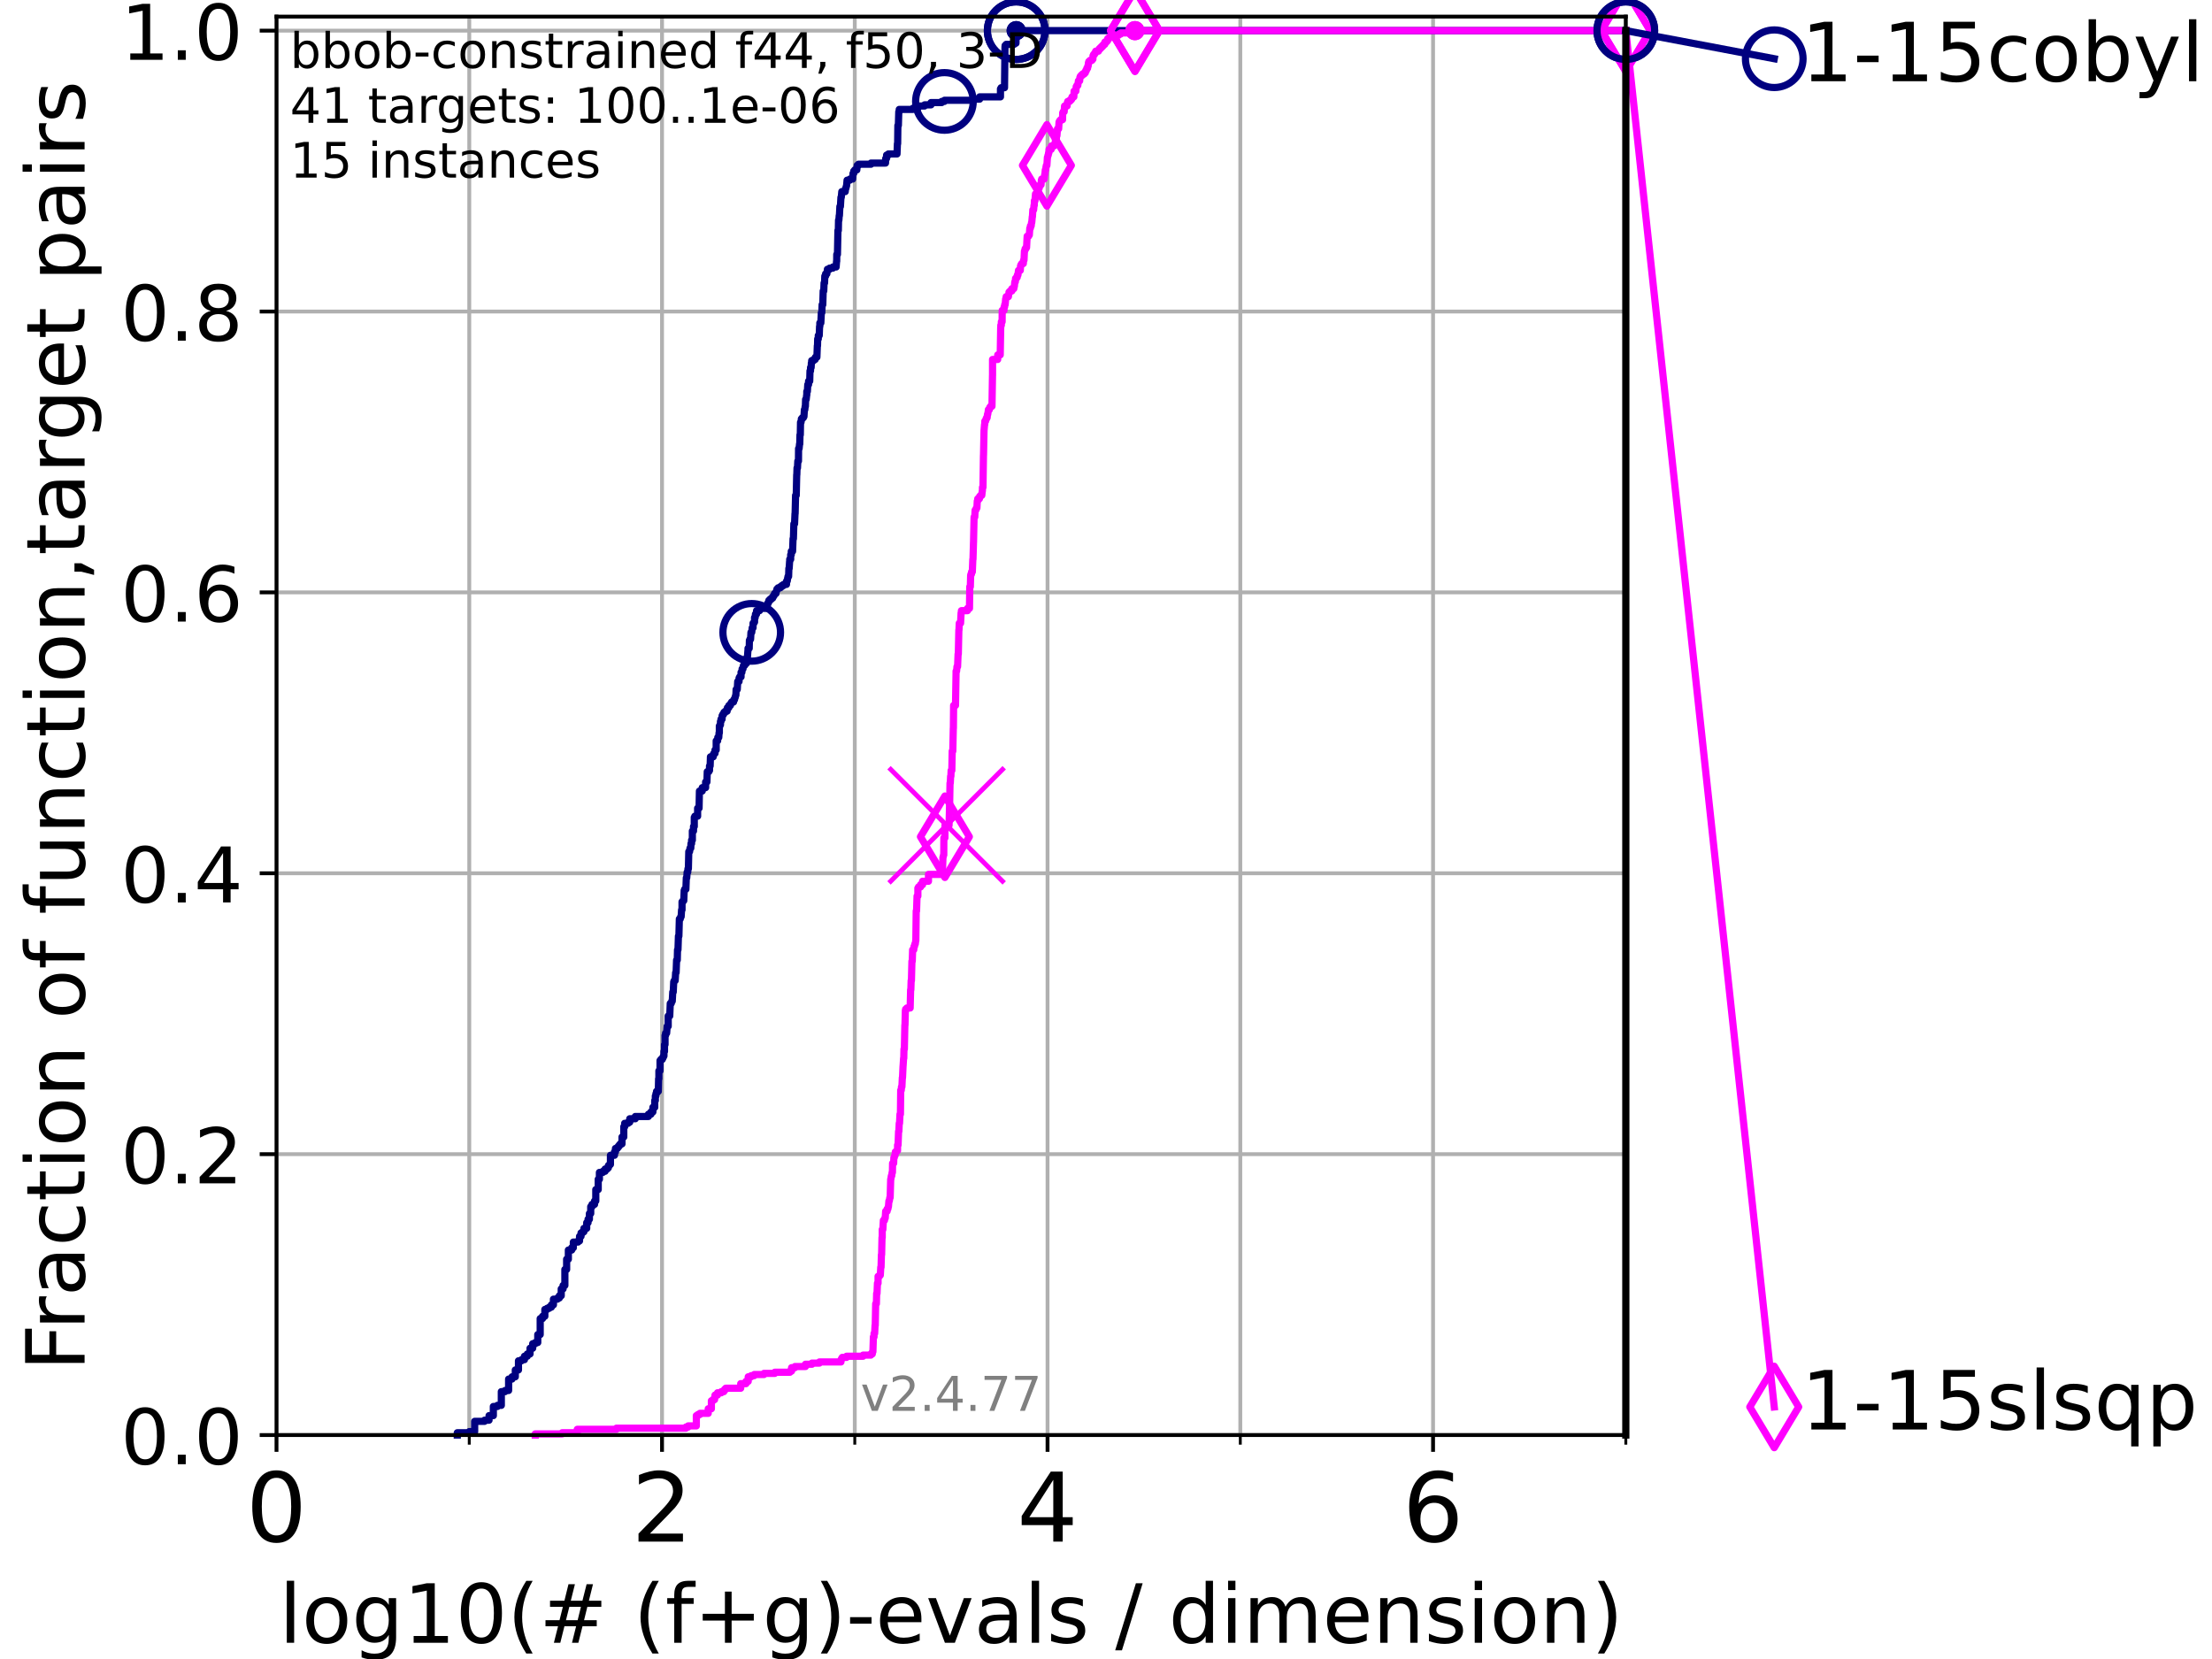 <?xml version="1.0" encoding="utf-8" standalone="no"?>
<!DOCTYPE svg PUBLIC "-//W3C//DTD SVG 1.1//EN"
  "http://www.w3.org/Graphics/SVG/1.1/DTD/svg11.dtd">
<!-- Created with matplotlib (https://matplotlib.org/) -->
<svg height="345.6pt" version="1.1" viewBox="0 0 460.8 345.6" width="460.8pt" xmlns="http://www.w3.org/2000/svg" xmlns:xlink="http://www.w3.org/1999/xlink">
 <defs>
  <style type="text/css">*{stroke-linecap:butt;stroke-linejoin:round;}</style>
 </defs>
 <g id="figure_1">
  <g id="patch_1">
   <path d="M 0 345.6 
L 460.8 345.6 
L 460.8 0 
L 0 0 
z
" style="fill:#ffffff;"/>
  </g>
  <g id="axes_1">
   <g id="patch_2">
    <path d="M 57.6 298.944 
L 338.688 298.944 
L 338.688 3.456 
L 57.6 3.456 
z
" style="fill:#ffffff;"/>
   </g>
   <g id="matplotlib.axis_1">
    <g id="xtick_1">
     <g id="line2d_1">
      <path clip-path="url(#pc5666c1b75)" d="M 57.6 298.944 
L 57.6 3.456 
" style="fill:none;stroke:#b0b0b0;stroke-linecap:square;stroke-width:0.8;"/>
     </g>
     <g id="line2d_2">
      <defs>
       <path d="M 0 0 
L 0 3.5 
" id="me31838028f" style="stroke:#000000;stroke-width:0.8;"/>
      </defs>
      <g>
       <use style="stroke:#000000;stroke-width:0.8;" x="57.6" xlink:href="#me31838028f" y="298.944"/>
      </g>
     </g>
     <g id="text_1">
      <!-- 0 -->
      <g transform="translate(51.237 321.141)scale(0.2 -0.2)">
       <defs>
        <path d="M 31.781 66.406 
Q 24.172 66.406 20.328 58.906 
Q 16.5 51.422 16.5 36.375 
Q 16.5 21.391 20.328 13.891 
Q 24.172 6.391 31.781 6.391 
Q 39.453 6.391 43.281 13.891 
Q 47.125 21.391 47.125 36.375 
Q 47.125 51.422 43.281 58.906 
Q 39.453 66.406 31.781 66.406 
z
M 31.781 74.219 
Q 44.047 74.219 50.516 64.516 
Q 56.984 54.828 56.984 36.375 
Q 56.984 17.969 50.516 8.266 
Q 44.047 -1.422 31.781 -1.422 
Q 19.531 -1.422 13.062 8.266 
Q 6.594 17.969 6.594 36.375 
Q 6.594 54.828 13.062 64.516 
Q 19.531 74.219 31.781 74.219 
z
" id="DejaVuSans-48"/>
       </defs>
       <use xlink:href="#DejaVuSans-48"/>
      </g>
     </g>
    </g>
    <g id="xtick_2">
     <g id="line2d_3">
      <path clip-path="url(#pc5666c1b75)" d="M 137.911 298.944 
L 137.911 3.456 
" style="fill:none;stroke:#b0b0b0;stroke-linecap:square;stroke-width:0.8;"/>
     </g>
     <g id="line2d_4">
      <g>
       <use style="stroke:#000000;stroke-width:0.8;" x="137.911" xlink:href="#me31838028f" y="298.944"/>
      </g>
     </g>
     <g id="text_2">
      <!-- 2 -->
      <g transform="translate(131.548 321.141)scale(0.2 -0.2)">
       <defs>
        <path d="M 19.188 8.297 
L 53.609 8.297 
L 53.609 0 
L 7.328 0 
L 7.328 8.297 
Q 12.938 14.109 22.625 23.891 
Q 32.328 33.688 34.812 36.531 
Q 39.547 41.844 41.422 45.531 
Q 43.312 49.219 43.312 52.781 
Q 43.312 58.594 39.234 62.25 
Q 35.156 65.922 28.609 65.922 
Q 23.969 65.922 18.812 64.312 
Q 13.672 62.703 7.812 59.422 
L 7.812 69.391 
Q 13.766 71.781 18.938 73 
Q 24.125 74.219 28.422 74.219 
Q 39.75 74.219 46.484 68.547 
Q 53.219 62.891 53.219 53.422 
Q 53.219 48.922 51.531 44.891 
Q 49.859 40.875 45.406 35.406 
Q 44.188 33.984 37.641 27.219 
Q 31.109 20.453 19.188 8.297 
z
" id="DejaVuSans-50"/>
       </defs>
       <use xlink:href="#DejaVuSans-50"/>
      </g>
     </g>
    </g>
    <g id="xtick_3">
     <g id="line2d_5">
      <path clip-path="url(#pc5666c1b75)" d="M 218.222 298.944 
L 218.222 3.456 
" style="fill:none;stroke:#b0b0b0;stroke-linecap:square;stroke-width:0.8;"/>
     </g>
     <g id="line2d_6">
      <g>
       <use style="stroke:#000000;stroke-width:0.8;" x="218.222" xlink:href="#me31838028f" y="298.944"/>
      </g>
     </g>
     <g id="text_3">
      <!-- 4 -->
      <g transform="translate(211.859 321.141)scale(0.2 -0.2)">
       <defs>
        <path d="M 37.797 64.312 
L 12.891 25.391 
L 37.797 25.391 
z
M 35.203 72.906 
L 47.609 72.906 
L 47.609 25.391 
L 58.016 25.391 
L 58.016 17.188 
L 47.609 17.188 
L 47.609 0 
L 37.797 0 
L 37.797 17.188 
L 4.891 17.188 
L 4.891 26.703 
z
" id="DejaVuSans-52"/>
       </defs>
       <use xlink:href="#DejaVuSans-52"/>
      </g>
     </g>
    </g>
    <g id="xtick_4">
     <g id="line2d_7">
      <path clip-path="url(#pc5666c1b75)" d="M 298.533 298.944 
L 298.533 3.456 
" style="fill:none;stroke:#b0b0b0;stroke-linecap:square;stroke-width:0.8;"/>
     </g>
     <g id="line2d_8">
      <g>
       <use style="stroke:#000000;stroke-width:0.8;" x="298.533" xlink:href="#me31838028f" y="298.944"/>
      </g>
     </g>
     <g id="text_4">
      <!-- 6 -->
      <g transform="translate(292.17 321.141)scale(0.2 -0.2)">
       <defs>
        <path d="M 33.016 40.375 
Q 26.375 40.375 22.484 35.828 
Q 18.609 31.297 18.609 23.391 
Q 18.609 15.531 22.484 10.953 
Q 26.375 6.391 33.016 6.391 
Q 39.656 6.391 43.531 10.953 
Q 47.406 15.531 47.406 23.391 
Q 47.406 31.297 43.531 35.828 
Q 39.656 40.375 33.016 40.375 
z
M 52.594 71.297 
L 52.594 62.312 
Q 48.875 64.062 45.094 64.984 
Q 41.312 65.922 37.594 65.922 
Q 27.828 65.922 22.672 59.328 
Q 17.531 52.734 16.797 39.406 
Q 19.672 43.656 24.016 45.922 
Q 28.375 48.188 33.594 48.188 
Q 44.578 48.188 50.953 41.516 
Q 57.328 34.859 57.328 23.391 
Q 57.328 12.156 50.688 5.359 
Q 44.047 -1.422 33.016 -1.422 
Q 20.359 -1.422 13.672 8.266 
Q 6.984 17.969 6.984 36.375 
Q 6.984 53.656 15.188 63.938 
Q 23.391 74.219 37.203 74.219 
Q 40.922 74.219 44.703 73.484 
Q 48.484 72.75 52.594 71.297 
z
" id="DejaVuSans-54"/>
       </defs>
       <use xlink:href="#DejaVuSans-54"/>
      </g>
     </g>
    </g>
    <g id="xtick_5">
     <g id="line2d_9">
      <path clip-path="url(#pc5666c1b75)" d="M 97.755 298.944 
L 97.755 3.456 
" style="fill:none;stroke:#b0b0b0;stroke-linecap:square;stroke-width:0.8;"/>
     </g>
     <g id="line2d_10">
      <defs>
       <path d="M 0 0 
L 0 2 
" id="m2fd85a030e" style="stroke:#000000;stroke-width:0.6;"/>
      </defs>
      <g>
       <use style="stroke:#000000;stroke-width:0.6;" x="97.755" xlink:href="#m2fd85a030e" y="298.944"/>
      </g>
     </g>
    </g>
    <g id="xtick_6">
     <g id="line2d_11">
      <path clip-path="url(#pc5666c1b75)" d="M 178.066 298.944 
L 178.066 3.456 
" style="fill:none;stroke:#b0b0b0;stroke-linecap:square;stroke-width:0.8;"/>
     </g>
     <g id="line2d_12">
      <g>
       <use style="stroke:#000000;stroke-width:0.6;" x="178.066" xlink:href="#m2fd85a030e" y="298.944"/>
      </g>
     </g>
    </g>
    <g id="xtick_7">
     <g id="line2d_13">
      <path clip-path="url(#pc5666c1b75)" d="M 258.377 298.944 
L 258.377 3.456 
" style="fill:none;stroke:#b0b0b0;stroke-linecap:square;stroke-width:0.8;"/>
     </g>
     <g id="line2d_14">
      <g>
       <use style="stroke:#000000;stroke-width:0.6;" x="258.377" xlink:href="#m2fd85a030e" y="298.944"/>
      </g>
     </g>
    </g>
    <g id="xtick_8">
     <g id="line2d_15">
      <path clip-path="url(#pc5666c1b75)" d="M 338.688 298.944 
L 338.688 3.456 
" style="fill:none;stroke:#b0b0b0;stroke-linecap:square;stroke-width:0.8;"/>
     </g>
     <g id="line2d_16">
      <g>
       <use style="stroke:#000000;stroke-width:0.6;" x="338.688" xlink:href="#m2fd85a030e" y="298.944"/>
      </g>
     </g>
    </g>
    <g id="text_5">
     <!-- log10(# (f+g)-evals / dimension) -->
     <g transform="translate(58.145 342.218)scale(0.17 -0.17)">
      <defs>
       <path d="M 9.422 75.984 
L 18.406 75.984 
L 18.406 0 
L 9.422 0 
z
" id="DejaVuSans-108"/>
       <path d="M 30.609 48.391 
Q 23.391 48.391 19.188 42.75 
Q 14.984 37.109 14.984 27.297 
Q 14.984 17.484 19.156 11.844 
Q 23.344 6.203 30.609 6.203 
Q 37.797 6.203 41.984 11.859 
Q 46.188 17.531 46.188 27.297 
Q 46.188 37.016 41.984 42.703 
Q 37.797 48.391 30.609 48.391 
z
M 30.609 56 
Q 42.328 56 49.016 48.375 
Q 55.719 40.766 55.719 27.297 
Q 55.719 13.875 49.016 6.219 
Q 42.328 -1.422 30.609 -1.422 
Q 18.844 -1.422 12.172 6.219 
Q 5.516 13.875 5.516 27.297 
Q 5.516 40.766 12.172 48.375 
Q 18.844 56 30.609 56 
z
" id="DejaVuSans-111"/>
       <path d="M 45.406 27.984 
Q 45.406 37.75 41.375 43.109 
Q 37.359 48.484 30.078 48.484 
Q 22.859 48.484 18.828 43.109 
Q 14.797 37.75 14.797 27.984 
Q 14.797 18.266 18.828 12.891 
Q 22.859 7.516 30.078 7.516 
Q 37.359 7.516 41.375 12.891 
Q 45.406 18.266 45.406 27.984 
z
M 54.391 6.781 
Q 54.391 -7.172 48.188 -13.984 
Q 42 -20.797 29.203 -20.797 
Q 24.469 -20.797 20.266 -20.094 
Q 16.062 -19.391 12.109 -17.922 
L 12.109 -9.188 
Q 16.062 -11.328 19.922 -12.344 
Q 23.781 -13.375 27.781 -13.375 
Q 36.625 -13.375 41.016 -8.766 
Q 45.406 -4.156 45.406 5.172 
L 45.406 9.625 
Q 42.625 4.781 38.281 2.391 
Q 33.938 0 27.875 0 
Q 17.828 0 11.672 7.656 
Q 5.516 15.328 5.516 27.984 
Q 5.516 40.672 11.672 48.328 
Q 17.828 56 27.875 56 
Q 33.938 56 38.281 53.609 
Q 42.625 51.219 45.406 46.391 
L 45.406 54.688 
L 54.391 54.688 
z
" id="DejaVuSans-103"/>
       <path d="M 12.406 8.297 
L 28.516 8.297 
L 28.516 63.922 
L 10.984 60.406 
L 10.984 69.391 
L 28.422 72.906 
L 38.281 72.906 
L 38.281 8.297 
L 54.391 8.297 
L 54.391 0 
L 12.406 0 
z
" id="DejaVuSans-49"/>
       <path d="M 31 75.875 
Q 24.469 64.656 21.281 53.656 
Q 18.109 42.672 18.109 31.391 
Q 18.109 20.125 21.312 9.062 
Q 24.516 -2 31 -13.188 
L 23.188 -13.188 
Q 15.875 -1.703 12.234 9.375 
Q 8.594 20.453 8.594 31.391 
Q 8.594 42.281 12.203 53.312 
Q 15.828 64.359 23.188 75.875 
z
" id="DejaVuSans-40"/>
       <path d="M 51.125 44 
L 36.922 44 
L 32.812 27.688 
L 47.125 27.688 
z
M 43.797 71.781 
L 38.719 51.516 
L 52.984 51.516 
L 58.109 71.781 
L 65.922 71.781 
L 60.891 51.516 
L 76.125 51.516 
L 76.125 44 
L 58.984 44 
L 54.984 27.688 
L 70.516 27.688 
L 70.516 20.219 
L 53.078 20.219 
L 48 0 
L 40.188 0 
L 45.219 20.219 
L 30.906 20.219 
L 25.875 0 
L 18.016 0 
L 23.094 20.219 
L 7.719 20.219 
L 7.719 27.688 
L 24.906 27.688 
L 29 44 
L 13.281 44 
L 13.281 51.516 
L 30.906 51.516 
L 35.891 71.781 
z
" id="DejaVuSans-35"/>
       <path id="DejaVuSans-32"/>
       <path d="M 37.109 75.984 
L 37.109 68.5 
L 28.516 68.5 
Q 23.688 68.5 21.797 66.547 
Q 19.922 64.594 19.922 59.516 
L 19.922 54.688 
L 34.719 54.688 
L 34.719 47.703 
L 19.922 47.703 
L 19.922 0 
L 10.891 0 
L 10.891 47.703 
L 2.297 47.703 
L 2.297 54.688 
L 10.891 54.688 
L 10.891 58.5 
Q 10.891 67.625 15.141 71.797 
Q 19.391 75.984 28.609 75.984 
z
" id="DejaVuSans-102"/>
       <path d="M 46 62.703 
L 46 35.5 
L 73.188 35.5 
L 73.188 27.203 
L 46 27.203 
L 46 0 
L 37.797 0 
L 37.797 27.203 
L 10.594 27.203 
L 10.594 35.5 
L 37.797 35.5 
L 37.797 62.703 
z
" id="DejaVuSans-43"/>
       <path d="M 8.016 75.875 
L 15.828 75.875 
Q 23.141 64.359 26.781 53.312 
Q 30.422 42.281 30.422 31.391 
Q 30.422 20.453 26.781 9.375 
Q 23.141 -1.703 15.828 -13.188 
L 8.016 -13.188 
Q 14.5 -2 17.703 9.062 
Q 20.906 20.125 20.906 31.391 
Q 20.906 42.672 17.703 53.656 
Q 14.5 64.656 8.016 75.875 
z
" id="DejaVuSans-41"/>
       <path d="M 4.891 31.391 
L 31.203 31.391 
L 31.203 23.391 
L 4.891 23.391 
z
" id="DejaVuSans-45"/>
       <path d="M 56.203 29.594 
L 56.203 25.203 
L 14.891 25.203 
Q 15.484 15.922 20.484 11.062 
Q 25.484 6.203 34.422 6.203 
Q 39.594 6.203 44.453 7.469 
Q 49.312 8.734 54.109 11.281 
L 54.109 2.781 
Q 49.266 0.734 44.188 -0.344 
Q 39.109 -1.422 33.891 -1.422 
Q 20.797 -1.422 13.156 6.188 
Q 5.516 13.812 5.516 26.812 
Q 5.516 40.234 12.766 48.109 
Q 20.016 56 32.328 56 
Q 43.359 56 49.781 48.891 
Q 56.203 41.797 56.203 29.594 
z
M 47.219 32.234 
Q 47.125 39.594 43.094 43.984 
Q 39.062 48.391 32.422 48.391 
Q 24.906 48.391 20.391 44.141 
Q 15.875 39.891 15.188 32.172 
z
" id="DejaVuSans-101"/>
       <path d="M 2.984 54.688 
L 12.5 54.688 
L 29.594 8.797 
L 46.688 54.688 
L 56.203 54.688 
L 35.688 0 
L 23.484 0 
z
" id="DejaVuSans-118"/>
       <path d="M 34.281 27.484 
Q 23.391 27.484 19.188 25 
Q 14.984 22.516 14.984 16.5 
Q 14.984 11.719 18.141 8.906 
Q 21.297 6.109 26.703 6.109 
Q 34.188 6.109 38.703 11.406 
Q 43.219 16.703 43.219 25.484 
L 43.219 27.484 
z
M 52.203 31.203 
L 52.203 0 
L 43.219 0 
L 43.219 8.297 
Q 40.141 3.328 35.547 0.953 
Q 30.953 -1.422 24.312 -1.422 
Q 15.922 -1.422 10.953 3.297 
Q 6 8.016 6 15.922 
Q 6 25.141 12.172 29.828 
Q 18.359 34.516 30.609 34.516 
L 43.219 34.516 
L 43.219 35.406 
Q 43.219 41.609 39.141 45 
Q 35.062 48.391 27.688 48.391 
Q 23 48.391 18.547 47.266 
Q 14.109 46.141 10.016 43.891 
L 10.016 52.203 
Q 14.938 54.109 19.578 55.047 
Q 24.219 56 28.609 56 
Q 40.484 56 46.344 49.844 
Q 52.203 43.703 52.203 31.203 
z
" id="DejaVuSans-97"/>
       <path d="M 44.281 53.078 
L 44.281 44.578 
Q 40.484 46.531 36.375 47.5 
Q 32.281 48.484 27.875 48.484 
Q 21.188 48.484 17.844 46.438 
Q 14.5 44.391 14.5 40.281 
Q 14.5 37.156 16.891 35.375 
Q 19.281 33.594 26.516 31.984 
L 29.594 31.297 
Q 39.156 29.25 43.188 25.516 
Q 47.219 21.781 47.219 15.094 
Q 47.219 7.469 41.188 3.016 
Q 35.156 -1.422 24.609 -1.422 
Q 20.219 -1.422 15.453 -0.562 
Q 10.688 0.297 5.422 2 
L 5.422 11.281 
Q 10.406 8.688 15.234 7.391 
Q 20.062 6.109 24.812 6.109 
Q 31.156 6.109 34.562 8.281 
Q 37.984 10.453 37.984 14.406 
Q 37.984 18.062 35.516 20.016 
Q 33.062 21.969 24.703 23.781 
L 21.578 24.516 
Q 13.234 26.266 9.516 29.906 
Q 5.812 33.547 5.812 39.891 
Q 5.812 47.609 11.281 51.797 
Q 16.75 56 26.812 56 
Q 31.781 56 36.172 55.266 
Q 40.578 54.547 44.281 53.078 
z
" id="DejaVuSans-115"/>
       <path d="M 25.391 72.906 
L 33.688 72.906 
L 8.297 -9.281 
L 0 -9.281 
z
" id="DejaVuSans-47"/>
       <path d="M 45.406 46.391 
L 45.406 75.984 
L 54.391 75.984 
L 54.391 0 
L 45.406 0 
L 45.406 8.203 
Q 42.578 3.328 38.25 0.953 
Q 33.938 -1.422 27.875 -1.422 
Q 17.969 -1.422 11.734 6.484 
Q 5.516 14.406 5.516 27.297 
Q 5.516 40.188 11.734 48.094 
Q 17.969 56 27.875 56 
Q 33.938 56 38.25 53.625 
Q 42.578 51.266 45.406 46.391 
z
M 14.797 27.297 
Q 14.797 17.391 18.875 11.75 
Q 22.953 6.109 30.078 6.109 
Q 37.203 6.109 41.297 11.75 
Q 45.406 17.391 45.406 27.297 
Q 45.406 37.203 41.297 42.844 
Q 37.203 48.484 30.078 48.484 
Q 22.953 48.484 18.875 42.844 
Q 14.797 37.203 14.797 27.297 
z
" id="DejaVuSans-100"/>
       <path d="M 9.422 54.688 
L 18.406 54.688 
L 18.406 0 
L 9.422 0 
z
M 9.422 75.984 
L 18.406 75.984 
L 18.406 64.594 
L 9.422 64.594 
z
" id="DejaVuSans-105"/>
       <path d="M 52 44.188 
Q 55.375 50.25 60.062 53.125 
Q 64.75 56 71.094 56 
Q 79.641 56 84.281 50.016 
Q 88.922 44.047 88.922 33.016 
L 88.922 0 
L 79.891 0 
L 79.891 32.719 
Q 79.891 40.578 77.094 44.375 
Q 74.312 48.188 68.609 48.188 
Q 61.625 48.188 57.562 43.547 
Q 53.516 38.922 53.516 30.906 
L 53.516 0 
L 44.484 0 
L 44.484 32.719 
Q 44.484 40.625 41.703 44.406 
Q 38.922 48.188 33.109 48.188 
Q 26.219 48.188 22.156 43.531 
Q 18.109 38.875 18.109 30.906 
L 18.109 0 
L 9.078 0 
L 9.078 54.688 
L 18.109 54.688 
L 18.109 46.188 
Q 21.188 51.219 25.484 53.609 
Q 29.781 56 35.688 56 
Q 41.656 56 45.828 52.969 
Q 50 49.953 52 44.188 
z
" id="DejaVuSans-109"/>
       <path d="M 54.891 33.016 
L 54.891 0 
L 45.906 0 
L 45.906 32.719 
Q 45.906 40.484 42.875 44.328 
Q 39.844 48.188 33.797 48.188 
Q 26.516 48.188 22.312 43.547 
Q 18.109 38.922 18.109 30.906 
L 18.109 0 
L 9.078 0 
L 9.078 54.688 
L 18.109 54.688 
L 18.109 46.188 
Q 21.344 51.125 25.703 53.562 
Q 30.078 56 35.797 56 
Q 45.219 56 50.047 50.172 
Q 54.891 44.344 54.891 33.016 
z
" id="DejaVuSans-110"/>
      </defs>
      <use xlink:href="#DejaVuSans-108"/>
      <use x="27.783" xlink:href="#DejaVuSans-111"/>
      <use x="88.965" xlink:href="#DejaVuSans-103"/>
      <use x="152.441" xlink:href="#DejaVuSans-49"/>
      <use x="216.064" xlink:href="#DejaVuSans-48"/>
      <use x="279.688" xlink:href="#DejaVuSans-40"/>
      <use x="318.701" xlink:href="#DejaVuSans-35"/>
      <use x="402.49" xlink:href="#DejaVuSans-32"/>
      <use x="434.277" xlink:href="#DejaVuSans-40"/>
      <use x="473.291" xlink:href="#DejaVuSans-102"/>
      <use x="508.496" xlink:href="#DejaVuSans-43"/>
      <use x="592.285" xlink:href="#DejaVuSans-103"/>
      <use x="655.762" xlink:href="#DejaVuSans-41"/>
      <use x="694.775" xlink:href="#DejaVuSans-45"/>
      <use x="730.859" xlink:href="#DejaVuSans-101"/>
      <use x="792.383" xlink:href="#DejaVuSans-118"/>
      <use x="851.562" xlink:href="#DejaVuSans-97"/>
      <use x="912.842" xlink:href="#DejaVuSans-108"/>
      <use x="940.625" xlink:href="#DejaVuSans-115"/>
      <use x="992.725" xlink:href="#DejaVuSans-32"/>
      <use x="1024.512" xlink:href="#DejaVuSans-47"/>
      <use x="1058.203" xlink:href="#DejaVuSans-32"/>
      <use x="1089.99" xlink:href="#DejaVuSans-100"/>
      <use x="1153.467" xlink:href="#DejaVuSans-105"/>
      <use x="1181.25" xlink:href="#DejaVuSans-109"/>
      <use x="1278.662" xlink:href="#DejaVuSans-101"/>
      <use x="1340.186" xlink:href="#DejaVuSans-110"/>
      <use x="1403.564" xlink:href="#DejaVuSans-115"/>
      <use x="1455.664" xlink:href="#DejaVuSans-105"/>
      <use x="1483.447" xlink:href="#DejaVuSans-111"/>
      <use x="1544.629" xlink:href="#DejaVuSans-110"/>
      <use x="1608.008" xlink:href="#DejaVuSans-41"/>
     </g>
    </g>
   </g>
   <g id="matplotlib.axis_2">
    <g id="ytick_1">
     <g id="line2d_17">
      <path clip-path="url(#pc5666c1b75)" d="M 57.6 298.944 
L 338.688 298.944 
" style="fill:none;stroke:#b0b0b0;stroke-linecap:square;stroke-width:0.8;"/>
     </g>
     <g id="line2d_18">
      <defs>
       <path d="M 0 0 
L -3.5 0 
" id="m9496dbbed9" style="stroke:#000000;stroke-width:0.8;"/>
      </defs>
      <g>
       <use style="stroke:#000000;stroke-width:0.8;" x="57.6" xlink:href="#m9496dbbed9" y="298.944"/>
      </g>
     </g>
     <g id="text_6">
      <!-- 0.0 -->
      <g transform="translate(25.155 305.023)scale(0.16 -0.16)">
       <defs>
        <path d="M 10.688 12.406 
L 21 12.406 
L 21 0 
L 10.688 0 
z
" id="DejaVuSans-46"/>
       </defs>
       <use xlink:href="#DejaVuSans-48"/>
       <use x="63.623" xlink:href="#DejaVuSans-46"/>
       <use x="95.41" xlink:href="#DejaVuSans-48"/>
      </g>
     </g>
    </g>
    <g id="ytick_2">
     <g id="line2d_19">
      <path clip-path="url(#pc5666c1b75)" d="M 57.6 240.432 
L 338.688 240.432 
" style="fill:none;stroke:#b0b0b0;stroke-linecap:square;stroke-width:0.8;"/>
     </g>
     <g id="line2d_20">
      <g>
       <use style="stroke:#000000;stroke-width:0.8;" x="57.6" xlink:href="#m9496dbbed9" y="240.432"/>
      </g>
     </g>
     <g id="text_7">
      <!-- 0.2 -->
      <g transform="translate(25.155 246.51)scale(0.16 -0.16)">
       <use xlink:href="#DejaVuSans-48"/>
       <use x="63.623" xlink:href="#DejaVuSans-46"/>
       <use x="95.41" xlink:href="#DejaVuSans-50"/>
      </g>
     </g>
    </g>
    <g id="ytick_3">
     <g id="line2d_21">
      <path clip-path="url(#pc5666c1b75)" d="M 57.6 181.919 
L 338.688 181.919 
" style="fill:none;stroke:#b0b0b0;stroke-linecap:square;stroke-width:0.8;"/>
     </g>
     <g id="line2d_22">
      <g>
       <use style="stroke:#000000;stroke-width:0.8;" x="57.6" xlink:href="#m9496dbbed9" y="181.919"/>
      </g>
     </g>
     <g id="text_8">
      <!-- 0.4 -->
      <g transform="translate(25.155 187.998)scale(0.16 -0.16)">
       <use xlink:href="#DejaVuSans-48"/>
       <use x="63.623" xlink:href="#DejaVuSans-46"/>
       <use x="95.41" xlink:href="#DejaVuSans-52"/>
      </g>
     </g>
    </g>
    <g id="ytick_4">
     <g id="line2d_23">
      <path clip-path="url(#pc5666c1b75)" d="M 57.6 123.407 
L 338.688 123.407 
" style="fill:none;stroke:#b0b0b0;stroke-linecap:square;stroke-width:0.8;"/>
     </g>
     <g id="line2d_24">
      <g>
       <use style="stroke:#000000;stroke-width:0.8;" x="57.6" xlink:href="#m9496dbbed9" y="123.407"/>
      </g>
     </g>
     <g id="text_9">
      <!-- 0.6 -->
      <g transform="translate(25.155 129.485)scale(0.16 -0.16)">
       <use xlink:href="#DejaVuSans-48"/>
       <use x="63.623" xlink:href="#DejaVuSans-46"/>
       <use x="95.41" xlink:href="#DejaVuSans-54"/>
      </g>
     </g>
    </g>
    <g id="ytick_5">
     <g id="line2d_25">
      <path clip-path="url(#pc5666c1b75)" d="M 57.6 64.894 
L 338.688 64.894 
" style="fill:none;stroke:#b0b0b0;stroke-linecap:square;stroke-width:0.8;"/>
     </g>
     <g id="line2d_26">
      <g>
       <use style="stroke:#000000;stroke-width:0.8;" x="57.6" xlink:href="#m9496dbbed9" y="64.894"/>
      </g>
     </g>
     <g id="text_10">
      <!-- 0.8 -->
      <g transform="translate(25.155 70.973)scale(0.16 -0.16)">
       <defs>
        <path d="M 31.781 34.625 
Q 24.75 34.625 20.719 30.859 
Q 16.703 27.094 16.703 20.516 
Q 16.703 13.922 20.719 10.156 
Q 24.75 6.391 31.781 6.391 
Q 38.812 6.391 42.859 10.172 
Q 46.922 13.969 46.922 20.516 
Q 46.922 27.094 42.891 30.859 
Q 38.875 34.625 31.781 34.625 
z
M 21.922 38.812 
Q 15.578 40.375 12.031 44.719 
Q 8.5 49.078 8.5 55.328 
Q 8.5 64.062 14.719 69.141 
Q 20.953 74.219 31.781 74.219 
Q 42.672 74.219 48.875 69.141 
Q 55.078 64.062 55.078 55.328 
Q 55.078 49.078 51.531 44.719 
Q 48 40.375 41.703 38.812 
Q 48.828 37.156 52.797 32.312 
Q 56.781 27.484 56.781 20.516 
Q 56.781 9.906 50.312 4.234 
Q 43.844 -1.422 31.781 -1.422 
Q 19.734 -1.422 13.25 4.234 
Q 6.781 9.906 6.781 20.516 
Q 6.781 27.484 10.781 32.312 
Q 14.797 37.156 21.922 38.812 
z
M 18.312 54.391 
Q 18.312 48.734 21.844 45.562 
Q 25.391 42.391 31.781 42.391 
Q 38.141 42.391 41.719 45.562 
Q 45.312 48.734 45.312 54.391 
Q 45.312 60.062 41.719 63.234 
Q 38.141 66.406 31.781 66.406 
Q 25.391 66.406 21.844 63.234 
Q 18.312 60.062 18.312 54.391 
z
" id="DejaVuSans-56"/>
       </defs>
       <use xlink:href="#DejaVuSans-48"/>
       <use x="63.623" xlink:href="#DejaVuSans-46"/>
       <use x="95.41" xlink:href="#DejaVuSans-56"/>
      </g>
     </g>
    </g>
    <g id="ytick_6">
     <g id="line2d_27">
      <path clip-path="url(#pc5666c1b75)" d="M 57.6 6.382 
L 338.688 6.382 
" style="fill:none;stroke:#b0b0b0;stroke-linecap:square;stroke-width:0.8;"/>
     </g>
     <g id="line2d_28">
      <g>
       <use style="stroke:#000000;stroke-width:0.8;" x="57.6" xlink:href="#m9496dbbed9" y="6.382"/>
      </g>
     </g>
     <g id="text_11">
      <!-- 1.0 -->
      <g transform="translate(25.155 12.46)scale(0.16 -0.16)">
       <use xlink:href="#DejaVuSans-49"/>
       <use x="63.623" xlink:href="#DejaVuSans-46"/>
       <use x="95.41" xlink:href="#DejaVuSans-48"/>
      </g>
     </g>
    </g>
    <g id="text_12">
     <!-- Fraction of function,target pairs -->
     <g transform="translate(17.62 285.585)rotate(-90)scale(0.17 -0.17)">
      <defs>
       <path d="M 9.812 72.906 
L 51.703 72.906 
L 51.703 64.594 
L 19.672 64.594 
L 19.672 43.109 
L 48.578 43.109 
L 48.578 34.812 
L 19.672 34.812 
L 19.672 0 
L 9.812 0 
z
" id="DejaVuSans-70"/>
       <path d="M 41.109 46.297 
Q 39.594 47.172 37.812 47.578 
Q 36.031 48 33.891 48 
Q 26.266 48 22.188 43.047 
Q 18.109 38.094 18.109 28.812 
L 18.109 0 
L 9.078 0 
L 9.078 54.688 
L 18.109 54.688 
L 18.109 46.188 
Q 20.953 51.172 25.484 53.578 
Q 30.031 56 36.531 56 
Q 37.453 56 38.578 55.875 
Q 39.703 55.766 41.062 55.516 
z
" id="DejaVuSans-114"/>
       <path d="M 48.781 52.594 
L 48.781 44.188 
Q 44.969 46.297 41.141 47.344 
Q 37.312 48.391 33.406 48.391 
Q 24.656 48.391 19.812 42.844 
Q 14.984 37.312 14.984 27.297 
Q 14.984 17.281 19.812 11.734 
Q 24.656 6.203 33.406 6.203 
Q 37.312 6.203 41.141 7.25 
Q 44.969 8.297 48.781 10.406 
L 48.781 2.094 
Q 45.016 0.344 40.984 -0.531 
Q 36.969 -1.422 32.422 -1.422 
Q 20.062 -1.422 12.781 6.344 
Q 5.516 14.109 5.516 27.297 
Q 5.516 40.672 12.859 48.328 
Q 20.219 56 33.016 56 
Q 37.156 56 41.109 55.141 
Q 45.062 54.297 48.781 52.594 
z
" id="DejaVuSans-99"/>
       <path d="M 18.312 70.219 
L 18.312 54.688 
L 36.812 54.688 
L 36.812 47.703 
L 18.312 47.703 
L 18.312 18.016 
Q 18.312 11.328 20.141 9.422 
Q 21.969 7.516 27.594 7.516 
L 36.812 7.516 
L 36.812 0 
L 27.594 0 
Q 17.188 0 13.234 3.875 
Q 9.281 7.766 9.281 18.016 
L 9.281 47.703 
L 2.688 47.703 
L 2.688 54.688 
L 9.281 54.688 
L 9.281 70.219 
z
" id="DejaVuSans-116"/>
       <path d="M 8.5 21.578 
L 8.5 54.688 
L 17.484 54.688 
L 17.484 21.922 
Q 17.484 14.156 20.5 10.266 
Q 23.531 6.391 29.594 6.391 
Q 36.859 6.391 41.078 11.031 
Q 45.312 15.672 45.312 23.688 
L 45.312 54.688 
L 54.297 54.688 
L 54.297 0 
L 45.312 0 
L 45.312 8.406 
Q 42.047 3.422 37.719 1 
Q 33.406 -1.422 27.688 -1.422 
Q 18.266 -1.422 13.375 4.438 
Q 8.5 10.297 8.5 21.578 
z
M 31.109 56 
z
" id="DejaVuSans-117"/>
       <path d="M 11.719 12.406 
L 22.016 12.406 
L 22.016 4 
L 14.016 -11.625 
L 7.719 -11.625 
L 11.719 4 
z
" id="DejaVuSans-44"/>
       <path d="M 18.109 8.203 
L 18.109 -20.797 
L 9.078 -20.797 
L 9.078 54.688 
L 18.109 54.688 
L 18.109 46.391 
Q 20.953 51.266 25.266 53.625 
Q 29.594 56 35.594 56 
Q 45.562 56 51.781 48.094 
Q 58.016 40.188 58.016 27.297 
Q 58.016 14.406 51.781 6.484 
Q 45.562 -1.422 35.594 -1.422 
Q 29.594 -1.422 25.266 0.953 
Q 20.953 3.328 18.109 8.203 
z
M 48.688 27.297 
Q 48.688 37.203 44.609 42.844 
Q 40.531 48.484 33.406 48.484 
Q 26.266 48.484 22.188 42.844 
Q 18.109 37.203 18.109 27.297 
Q 18.109 17.391 22.188 11.75 
Q 26.266 6.109 33.406 6.109 
Q 40.531 6.109 44.609 11.75 
Q 48.688 17.391 48.688 27.297 
z
" id="DejaVuSans-112"/>
      </defs>
      <use xlink:href="#DejaVuSans-70"/>
      <use x="50.27" xlink:href="#DejaVuSans-114"/>
      <use x="91.383" xlink:href="#DejaVuSans-97"/>
      <use x="152.662" xlink:href="#DejaVuSans-99"/>
      <use x="207.643" xlink:href="#DejaVuSans-116"/>
      <use x="246.852" xlink:href="#DejaVuSans-105"/>
      <use x="274.635" xlink:href="#DejaVuSans-111"/>
      <use x="335.816" xlink:href="#DejaVuSans-110"/>
      <use x="399.195" xlink:href="#DejaVuSans-32"/>
      <use x="430.982" xlink:href="#DejaVuSans-111"/>
      <use x="492.164" xlink:href="#DejaVuSans-102"/>
      <use x="527.369" xlink:href="#DejaVuSans-32"/>
      <use x="559.156" xlink:href="#DejaVuSans-102"/>
      <use x="594.361" xlink:href="#DejaVuSans-117"/>
      <use x="657.74" xlink:href="#DejaVuSans-110"/>
      <use x="721.119" xlink:href="#DejaVuSans-99"/>
      <use x="776.1" xlink:href="#DejaVuSans-116"/>
      <use x="815.309" xlink:href="#DejaVuSans-105"/>
      <use x="843.092" xlink:href="#DejaVuSans-111"/>
      <use x="904.273" xlink:href="#DejaVuSans-110"/>
      <use x="967.652" xlink:href="#DejaVuSans-44"/>
      <use x="999.439" xlink:href="#DejaVuSans-116"/>
      <use x="1038.648" xlink:href="#DejaVuSans-97"/>
      <use x="1099.928" xlink:href="#DejaVuSans-114"/>
      <use x="1139.291" xlink:href="#DejaVuSans-103"/>
      <use x="1202.768" xlink:href="#DejaVuSans-101"/>
      <use x="1264.291" xlink:href="#DejaVuSans-116"/>
      <use x="1303.5" xlink:href="#DejaVuSans-32"/>
      <use x="1335.287" xlink:href="#DejaVuSans-112"/>
      <use x="1398.764" xlink:href="#DejaVuSans-97"/>
      <use x="1460.043" xlink:href="#DejaVuSans-105"/>
      <use x="1487.826" xlink:href="#DejaVuSans-114"/>
      <use x="1528.939" xlink:href="#DejaVuSans-115"/>
     </g>
    </g>
   </g>
   <g id="line2d_29">
    <defs>
     <path d="M 0 1.5 
C 0.398 1.5 0.779 1.342 1.061 1.061 
C 1.342 0.779 1.5 0.398 1.5 0 
C 1.5 -0.398 1.342 -0.779 1.061 -1.061 
C 0.779 -1.342 0.398 -1.5 0 -1.5 
C -0.398 -1.5 -0.779 -1.342 -1.061 -1.061 
C -1.342 -0.779 -1.5 -0.398 -1.5 0 
C -1.5 0.398 -1.342 0.779 -1.061 1.061 
C -0.779 1.342 -0.398 1.5 0 1.5 
z
" id="m223b040a87" style="stroke:#000080;"/>
    </defs>
    <g>
     <use style="fill:#000080;stroke:#000080;" x="211.692" xlink:href="#m223b040a87" y="6.382"/>
     <use style="fill:#000080;stroke:#000080;" x="211.692" xlink:href="#m223b040a87" y="6.382"/>
    </g>
   </g>
   <g id="line2d_30">
    <path d="M 95.26 298.944 
L 95.26 298.468 
L 97.755 298.468 
L 97.755 298.23 
L 98.881 298.23 
L 98.881 296.09 
L 100.935 296.09 
L 100.935 295.852 
L 101.878 295.852 
L 101.878 294.9 
L 102.772 294.9 
L 102.772 292.998 
L 103.623 292.998 
L 103.623 292.76 
L 104.435 292.76 
L 104.435 289.905 
L 105.21 289.905 
L 105.21 289.668 
L 105.952 289.668 
L 105.952 287.289 
L 106.664 287.289 
L 106.664 286.813 
L 107.348 286.813 
L 107.348 285.386 
L 108.006 285.386 
L 108.006 283.483 
L 108.64 283.483 
L 108.64 283.246 
L 109.252 283.246 
L 109.252 282.532 
L 109.843 282.532 
L 109.843 282.056 
L 110.415 282.056 
L 110.415 280.867 
L 110.969 280.867 
L 110.969 279.916 
L 111.506 279.916 
L 111.506 279.678 
L 112.026 279.678 
L 112.026 278.013 
L 112.532 278.013 
L 112.532 274.683 
L 113.023 274.683 
L 113.023 274.207 
L 113.501 274.207 
L 113.501 272.78 
L 113.966 272.78 
L 113.966 272.542 
L 114.419 272.542 
L 114.419 272.304 
L 114.86 272.304 
L 114.86 271.828 
L 115.291 271.828 
L 115.291 270.639 
L 116.122 270.639 
L 116.122 270.401 
L 116.523 270.401 
L 116.523 269.926 
L 116.914 269.926 
L 116.914 268.498 
L 117.298 268.498 
L 117.298 267.785 
L 117.673 267.785 
L 117.673 264.455 
L 118.04 264.455 
L 118.04 262.314 
L 118.4 262.314 
L 118.4 260.411 
L 119.097 260.411 
L 119.097 259.936 
L 119.436 259.936 
L 119.436 258.746 
L 120.414 258.746 
L 120.414 258.509 
L 120.728 258.509 
L 120.728 257.557 
L 121.037 257.557 
L 121.037 256.844 
L 121.34 256.844 
L 121.34 256.606 
L 121.638 256.606 
L 121.638 255.892 
L 122.22 255.892 
L 122.22 254.703 
L 122.503 254.703 
L 122.503 253.989 
L 122.782 253.989 
L 122.782 252.8 
L 123.057 252.8 
L 123.057 251.373 
L 123.327 251.373 
L 123.327 250.897 
L 123.856 250.897 
L 123.856 250.184 
L 124.114 250.184 
L 124.114 247.805 
L 124.62 247.805 
L 124.62 245.664 
L 124.867 245.664 
L 124.867 244.237 
L 125.589 244.237 
L 125.589 243.999 
L 126.054 243.999 
L 126.054 243.524 
L 126.507 243.524 
L 126.507 243.286 
L 126.729 243.286 
L 126.729 242.81 
L 126.948 242.81 
L 126.948 242.572 
L 127.165 242.572 
L 127.165 240.669 
L 128.006 240.669 
L 128.006 239.956 
L 128.21 239.956 
L 128.21 239.242 
L 128.611 239.242 
L 128.611 239.004 
L 128.808 239.004 
L 128.808 238.767 
L 129.002 238.767 
L 129.002 238.529 
L 129.195 238.529 
L 129.195 238.291 
L 129.574 238.291 
L 129.574 236.864 
L 129.945 236.864 
L 129.945 234.723 
L 130.128 234.723 
L 130.128 234.009 
L 130.84 234.009 
L 130.84 233.772 
L 131.185 233.772 
L 131.185 233.058 
L 132.343 233.058 
L 132.343 232.582 
L 135.077 232.582 
L 135.077 232.107 
L 135.615 232.107 
L 135.615 231.631 
L 136.009 231.631 
L 136.009 230.679 
L 136.393 230.679 
L 136.393 229.252 
L 136.52 229.252 
L 136.52 228.301 
L 136.645 228.301 
L 136.645 227.825 
L 136.77 227.825 
L 136.77 227.349 
L 137.138 227.349 
L 137.199 224.733 
L 137.259 224.733 
L 137.259 223.068 
L 137.499 223.068 
L 137.499 220.927 
L 137.677 220.927 
L 137.677 220.69 
L 137.969 220.69 
L 137.969 220.452 
L 138.084 220.452 
L 138.084 220.214 
L 138.199 220.214 
L 138.199 219.976 
L 138.313 219.976 
L 138.313 219.025 
L 138.426 219.025 
L 138.426 217.597 
L 138.539 217.597 
L 138.539 215.695 
L 138.651 215.695 
L 138.651 215.219 
L 138.872 215.219 
L 138.982 213.792 
L 139.199 213.792 
L 139.199 211.651 
L 139.52 211.651 
L 139.626 209.035 
L 139.835 209.035 
L 139.939 208.559 
L 140.042 208.559 
L 140.145 206.656 
L 140.247 206.656 
L 140.348 204.515 
L 140.449 204.515 
L 140.449 204.277 
L 140.649 204.277 
L 140.748 202.612 
L 140.847 202.612 
L 140.944 199.996 
L 141.09 199.996 
L 141.139 197.855 
L 141.235 197.855 
L 141.331 195.001 
L 141.426 195.001 
L 141.521 191.433 
L 141.709 191.433 
L 141.802 190.958 
L 141.895 190.958 
L 141.987 189.53 
L 142.079 189.53 
L 142.079 187.865 
L 142.261 187.865 
L 142.261 187.628 
L 142.442 187.628 
L 142.531 185.487 
L 142.62 185.487 
L 142.62 185.249 
L 142.884 185.249 
L 142.971 182.87 
L 143.058 182.87 
L 143.144 181.681 
L 143.273 181.681 
L 143.316 180.968 
L 143.401 180.968 
L 143.486 177.4 
L 143.654 177.4 
L 143.737 176.686 
L 143.903 176.686 
L 143.944 175.735 
L 144.067 175.735 
L 144.067 175.021 
L 144.23 175.021 
L 144.23 173.118 
L 144.471 173.118 
L 144.471 172.167 
L 144.63 172.167 
L 144.63 170.264 
L 144.748 170.264 
L 144.748 170.026 
L 145.327 170.026 
L 145.327 168.361 
L 145.629 168.361 
L 145.703 164.793 
L 146.288 164.793 
L 146.288 164.08 
L 146.993 164.08 
L 146.993 162.891 
L 147.267 162.891 
L 147.335 160.75 
L 147.67 160.75 
L 147.67 160.512 
L 147.803 160.512 
L 147.803 159.561 
L 147.934 159.561 
L 147.999 157.658 
L 148.576 157.658 
L 148.576 157.182 
L 148.702 157.182 
L 148.702 156.944 
L 148.951 156.944 
L 148.951 156.231 
L 149.196 156.231 
L 149.196 154.328 
L 149.498 154.328 
L 149.527 153.614 
L 149.735 153.614 
L 149.794 152.663 
L 149.853 152.663 
L 149.853 151.236 
L 149.97 151.236 
L 149.97 150.998 
L 150.086 150.998 
L 150.086 150.284 
L 150.201 150.284 
L 150.201 149.809 
L 150.429 149.809 
L 150.429 149.095 
L 150.543 149.095 
L 150.543 148.857 
L 150.711 148.857 
L 150.711 148.619 
L 150.822 148.619 
L 150.822 148.381 
L 151.097 148.381 
L 151.097 148.144 
L 151.475 148.144 
L 151.528 147.43 
L 151.819 147.43 
L 151.845 146.954 
L 152.156 146.954 
L 152.258 146.479 
L 152.411 146.479 
L 152.411 146.241 
L 152.811 146.241 
L 152.861 145.765 
L 153.008 145.765 
L 153.106 145.289 
L 153.154 145.289 
L 153.251 144.814 
L 153.299 144.814 
L 153.347 143.624 
L 153.585 143.624 
L 153.68 141.959 
L 153.96 141.959 
L 153.96 141.246 
L 154.075 141.246 
L 154.075 141.008 
L 154.372 141.008 
L 154.372 140.056 
L 154.552 140.056 
L 154.597 139.343 
L 154.774 139.343 
L 154.863 138.629 
L 155.124 138.629 
L 155.124 138.391 
L 155.297 138.391 
L 155.297 138.154 
L 155.531 138.154 
L 155.574 136.964 
L 155.7 136.964 
L 155.804 135.537 
L 155.825 135.537 
L 155.825 135.061 
L 156.073 135.061 
L 156.114 133.397 
L 156.216 133.397 
L 156.216 133.159 
L 156.358 133.159 
L 156.439 131.732 
L 156.599 131.732 
L 156.698 130.78 
L 156.875 130.78 
L 156.875 129.829 
L 157.05 129.829 
L 157.05 129.591 
L 157.186 129.591 
L 157.186 128.639 
L 157.32 128.639 
L 157.377 127.926 
L 157.604 127.926 
L 157.604 127.212 
L 158.232 127.212 
L 158.322 126.737 
L 159.574 126.737 
L 159.574 126.261 
L 159.824 126.261 
L 159.858 125.785 
L 159.989 125.785 
L 159.989 125.547 
L 160.103 125.547 
L 160.168 125.072 
L 160.41 125.072 
L 160.41 124.834 
L 160.68 124.834 
L 160.68 124.596 
L 160.961 124.596 
L 160.961 124.358 
L 161.085 124.358 
L 161.085 124.12 
L 161.238 124.12 
L 161.345 123.644 
L 161.645 123.644 
L 161.705 123.169 
L 161.764 123.169 
L 161.853 122.693 
L 162.087 122.693 
L 162.087 122.455 
L 162.56 122.455 
L 162.56 122.217 
L 162.868 122.217 
L 162.868 121.979 
L 163.226 121.979 
L 163.226 121.742 
L 163.841 121.742 
L 163.867 121.028 
L 163.998 121.028 
L 164.102 120.314 
L 164.154 120.314 
L 164.154 120.077 
L 164.282 120.077 
L 164.334 118.412 
L 164.397 118.412 
L 164.486 116.984 
L 164.512 116.984 
L 164.512 116.509 
L 164.713 116.509 
L 164.713 115.557 
L 164.837 115.557 
L 164.837 114.844 
L 165.108 114.844 
L 165.206 112.227 
L 165.278 112.227 
L 165.375 109.135 
L 165.519 109.135 
L 165.614 106.995 
L 165.638 106.995 
L 165.732 103.189 
L 165.873 103.189 
L 165.967 98.907 
L 165.99 98.907 
L 166.036 97.48 
L 166.129 97.48 
L 166.198 96.053 
L 166.335 96.053 
L 166.358 93.437 
L 166.471 93.437 
L 166.561 92.485 
L 166.606 92.485 
L 166.651 90.583 
L 166.718 90.583 
L 166.763 87.966 
L 166.873 87.966 
L 166.94 87.253 
L 167.136 87.253 
L 167.136 87.015 
L 167.363 87.015 
L 167.363 86.777 
L 167.481 86.777 
L 167.566 85.35 
L 167.651 85.35 
L 167.735 84.636 
L 167.777 84.636 
L 167.819 83.209 
L 167.944 83.209 
L 168.048 82.258 
L 168.068 82.258 
L 168.068 81.544 
L 168.192 81.544 
L 168.274 80.117 
L 168.436 80.117 
L 168.436 79.403 
L 168.677 79.403 
L 168.736 77.263 
L 168.845 77.263 
L 168.855 76.549 
L 168.973 76.549 
L 169.022 75.598 
L 169.09 75.598 
L 169.09 75.122 
L 169.494 75.122 
L 169.494 74.884 
L 169.814 74.884 
L 169.87 74.408 
L 170.174 74.408 
L 170.265 72.03 
L 170.302 72.03 
L 170.338 70.603 
L 170.464 70.603 
L 170.464 69.889 
L 170.661 69.889 
L 170.732 67.986 
L 170.785 67.986 
L 170.785 67.273 
L 170.995 67.273 
L 171.1 65.132 
L 171.195 65.132 
L 171.264 63.467 
L 171.4 63.467 
L 171.485 60.613 
L 171.604 60.613 
L 171.671 58.948 
L 171.771 58.948 
L 171.821 57.521 
L 171.987 57.521 
L 171.987 57.045 
L 172.248 57.045 
L 172.345 56.331 
L 172.362 56.331 
L 172.362 56.093 
L 172.823 56.093 
L 172.823 55.856 
L 173.501 55.856 
L 173.501 55.618 
L 174.182 55.618 
L 174.269 54.428 
L 174.298 54.428 
L 174.312 53.001 
L 174.456 53.001 
L 174.556 48.006 
L 174.641 48.006 
L 174.683 45.866 
L 174.754 45.866 
L 174.824 44.914 
L 174.866 44.914 
L 174.963 43.011 
L 175.074 43.011 
L 175.184 41.109 
L 175.253 41.109 
L 175.362 39.919 
L 176.073 39.919 
L 176.158 39.206 
L 176.229 39.206 
L 176.319 38.73 
L 176.358 38.73 
L 176.46 37.541 
L 177.03 37.541 
L 177.03 37.303 
L 177.625 37.303 
L 177.702 36.114 
L 177.856 36.114 
L 177.856 35.638 
L 178.055 35.638 
L 178.055 35.4 
L 178.491 35.4 
L 178.565 34.449 
L 178.839 34.449 
L 178.839 34.211 
L 181.443 34.211 
L 181.443 33.973 
L 184.466 33.973 
L 184.506 33.021 
L 184.682 33.021 
L 184.69 32.308 
L 185.067 32.308 
L 185.067 32.07 
L 186.863 32.07 
L 186.947 29.929 
L 186.996 29.929 
L 187.044 26.124 
L 187.148 26.124 
L 187.231 23.269 
L 187.327 23.269 
L 187.327 22.794 
L 190.163 22.794 
L 190.163 22.556 
L 191.184 22.556 
L 191.19 22.08 
L 192.609 22.08 
L 192.609 21.842 
L 193.943 21.842 
L 193.943 21.367 
L 196.175 21.367 
L 196.175 21.129 
L 196.742 21.129 
L 196.742 20.891 
L 202.561 20.891 
L 202.561 20.653 
L 204.079 20.653 
L 204.079 20.177 
L 208.415 20.177 
L 208.415 18.512 
L 208.55 18.512 
L 208.55 18.274 
L 209.258 18.274 
L 209.359 9.712 
L 209.384 9.712 
L 209.384 9.474 
L 209.616 9.474 
L 209.616 9.236 
L 211.26 9.236 
L 211.26 8.998 
L 211.648 8.998 
L 211.692 6.382 
L 338.688 6.382 
L 338.688 6.382 
" style="fill:none;stroke:#000080;stroke-linecap:square;stroke-width:1.5;"/>
   </g>
   <g id="line2d_31">
    <defs>
     <path d="M 0 6 
C 1.591 6 3.117 5.368 4.243 4.243 
C 5.368 3.117 6 1.591 6 0 
C 6 -1.591 5.368 -3.117 4.243 -4.243 
C 3.117 -5.368 1.591 -6 0 -6 
C -1.591 -6 -3.117 -5.368 -4.243 -4.243 
C -5.368 -3.117 -6 -1.591 -6 0 
C -6 1.591 -5.368 3.117 -4.243 4.243 
C -3.117 5.368 -1.591 6 0 6 
z
" id="m7a2df1fa2f" style="stroke:#000080;stroke-width:1.5;"/>
    </defs>
    <g>
     <use style="fill-opacity:0;stroke:#000080;stroke-width:1.5;" x="156.599" xlink:href="#m7a2df1fa2f" y="131.732"/>
     <use style="fill-opacity:0;stroke:#000080;stroke-width:1.5;" x="196.742" xlink:href="#m7a2df1fa2f" y="21.129"/>
     <use style="fill-opacity:0;stroke:#000080;stroke-width:1.5;" x="211.692" xlink:href="#m7a2df1fa2f" y="6.382"/>
     <use style="fill-opacity:0;stroke:#000080;stroke-width:1.5;" x="211.692" xlink:href="#m7a2df1fa2f" y="6.382"/>
     <use style="fill-opacity:0;stroke:#000080;stroke-width:1.5;" x="338.688" xlink:href="#m7a2df1fa2f" y="6.382"/>
    </g>
   </g>
   <g id="line2d_32">
    <path style="fill:none;stroke:#000080;stroke-linecap:square;stroke-width:1.5;"/>
    <g/>
   </g>
   <g id="line2d_33">
    <defs>
     <path d="M 0 1.5 
C 0.398 1.5 0.779 1.342 1.061 1.061 
C 1.342 0.779 1.5 0.398 1.5 0 
C 1.5 -0.398 1.342 -0.779 1.061 -1.061 
C 0.779 -1.342 0.398 -1.5 0 -1.5 
C -0.398 -1.5 -0.779 -1.342 -1.061 -1.061 
C -1.342 -0.779 -1.5 -0.398 -1.5 0 
C -1.5 0.398 -1.342 0.779 -1.061 1.061 
C -0.779 1.342 -0.398 1.5 0 1.5 
z
" id="m2a5bb811a1" style="stroke:#ff00ff;"/>
    </defs>
    <g>
     <use style="fill:#ff00ff;stroke:#ff00ff;" x="236.435" xlink:href="#m2a5bb811a1" y="6.382"/>
     <use style="fill:#ff00ff;stroke:#ff00ff;" x="236.435" xlink:href="#m2a5bb811a1" y="6.382"/>
    </g>
   </g>
   <g id="line2d_34">
    <path d="M 111.506 298.944 
L 111.506 298.706 
L 117.107 298.706 
L 117.107 298.468 
L 120.255 298.468 
L 120.255 297.755 
L 128.411 297.755 
L 128.411 297.517 
L 142.884 297.517 
L 142.884 297.279 
L 143.358 297.279 
L 143.358 297.041 
L 145.059 297.041 
L 145.059 294.9 
L 145.403 294.9 
L 145.403 294.663 
L 145.814 294.663 
L 145.814 294.425 
L 147.537 294.425 
L 147.537 293.473 
L 148.194 293.473 
L 148.194 291.808 
L 148.513 291.808 
L 148.513 291.57 
L 148.858 291.57 
L 148.951 290.619 
L 149.468 290.619 
L 149.468 290.143 
L 150.258 290.143 
L 150.258 289.905 
L 150.794 289.905 
L 150.794 289.668 
L 150.933 289.668 
L 150.933 289.43 
L 151.179 289.43 
L 151.179 289.192 
L 154.304 289.192 
L 154.304 288.24 
L 155.404 288.24 
L 155.404 287.765 
L 155.867 287.765 
L 155.867 286.813 
L 156.479 286.813 
L 156.479 286.576 
L 157.109 286.576 
L 157.109 286.338 
L 159.15 286.338 
L 159.15 286.1 
L 161.405 286.1 
L 161.405 285.862 
L 164.562 285.862 
L 164.562 285.624 
L 164.899 285.624 
L 164.899 284.911 
L 165.602 284.911 
L 165.602 284.673 
L 167.788 284.673 
L 167.788 284.197 
L 169.148 284.197 
L 169.148 283.959 
L 170.696 283.959 
L 170.696 283.721 
L 175.184 283.721 
L 175.184 283.246 
L 175.307 283.246 
L 175.307 283.008 
L 175.456 283.008 
L 175.456 282.77 
L 176.345 282.77 
L 176.345 282.532 
L 179.797 282.532 
L 179.797 282.294 
L 181.4 282.294 
L 181.4 282.056 
L 181.714 282.056 
L 181.747 281.581 
L 181.841 281.581 
L 181.944 278.488 
L 182.078 278.488 
L 182.078 277.775 
L 182.207 277.775 
L 182.289 276.11 
L 182.33 276.11 
L 182.421 271.591 
L 182.57 271.591 
L 182.619 269.45 
L 182.7 269.45 
L 182.789 267.309 
L 182.917 267.309 
L 182.917 265.882 
L 183.196 265.882 
L 183.196 265.644 
L 183.386 265.644 
L 183.48 263.979 
L 183.539 263.979 
L 183.616 261.363 
L 183.658 261.363 
L 183.738 257.795 
L 183.784 257.795 
L 183.784 256.13 
L 183.913 256.13 
L 184.021 254.227 
L 184.255 254.227 
L 184.316 253.751 
L 184.409 253.751 
L 184.498 252.324 
L 184.805 252.324 
L 184.805 251.849 
L 184.962 251.849 
L 185.044 251.373 
L 185.079 251.373 
L 185.176 250.184 
L 185.261 250.184 
L 185.368 249.47 
L 185.437 249.47 
L 185.547 245.664 
L 185.581 245.664 
L 185.679 244.951 
L 185.762 244.951 
L 185.84 244.237 
L 185.907 244.237 
L 185.94 242.334 
L 186.164 242.334 
L 186.208 241.145 
L 186.295 241.145 
L 186.39 240.669 
L 186.476 240.669 
L 186.515 239.956 
L 186.778 239.956 
L 186.778 239.718 
L 186.971 239.718 
L 186.982 238.529 
L 187.083 238.529 
L 187.19 235.674 
L 187.252 235.674 
L 187.327 234.009 
L 187.388 234.009 
L 187.483 232.107 
L 187.575 232.107 
L 187.635 227.112 
L 187.749 227.112 
L 187.792 226.398 
L 187.885 226.398 
L 187.974 224.495 
L 188.011 224.495 
L 188.119 222.117 
L 188.125 222.117 
L 188.233 220.452 
L 188.275 220.452 
L 188.31 218.549 
L 188.394 218.549 
L 188.497 213.554 
L 188.526 213.554 
L 188.605 210.462 
L 188.662 210.462 
L 188.662 210.224 
L 188.907 210.224 
L 188.907 209.986 
L 189.602 209.986 
L 189.698 206.18 
L 189.748 206.18 
L 189.808 204.277 
L 189.867 204.277 
L 189.97 200.234 
L 190.041 200.234 
L 190.116 197.855 
L 190.354 197.855 
L 190.417 197.142 
L 190.511 197.142 
L 190.574 196.666 
L 190.667 196.666 
L 190.76 195.953 
L 190.785 195.953 
L 190.866 189.768 
L 190.936 189.768 
L 191.038 186.676 
L 191.209 186.676 
L 191.209 185.011 
L 191.34 185.011 
L 191.34 184.773 
L 191.763 184.773 
L 191.763 184.298 
L 192.185 184.298 
L 192.185 183.584 
L 193.418 183.584 
L 193.418 182.157 
L 195.939 182.157 
L 196.018 181.443 
L 196.059 181.443 
L 196.059 181.205 
L 196.353 181.205 
L 196.43 178.589 
L 196.471 178.589 
L 196.548 178.113 
L 196.606 178.113 
L 196.624 174.546 
L 196.839 174.546 
L 196.857 171.929 
L 197.703 171.929 
L 197.814 167.648 
L 197.825 167.648 
L 197.906 163.128 
L 197.961 163.128 
L 198.032 161.701 
L 198.089 161.701 
L 198.137 160.512 
L 198.282 160.512 
L 198.362 156.469 
L 198.483 156.469 
L 198.591 151.711 
L 198.607 151.711 
L 198.655 146.954 
L 199.05 146.954 
L 199.16 140.532 
L 199.164 140.532 
L 199.164 139.819 
L 199.276 139.819 
L 199.357 138.867 
L 199.48 138.867 
L 199.587 136.251 
L 199.636 136.251 
L 199.745 131.256 
L 199.772 131.256 
L 199.834 129.829 
L 200.104 129.829 
L 200.212 127.688 
L 200.248 127.688 
L 200.283 127.212 
L 201.541 127.212 
L 201.541 126.737 
L 201.96 126.737 
L 202.023 122.217 
L 202.14 122.217 
L 202.203 119.839 
L 202.261 119.839 
L 202.261 119.601 
L 202.373 119.601 
L 202.401 119.125 
L 202.552 119.125 
L 202.657 116.509 
L 202.69 116.509 
L 202.799 112.941 
L 202.804 112.941 
L 202.911 107.946 
L 202.923 107.946 
L 202.923 107.708 
L 203.061 107.708 
L 203.132 106.281 
L 203.282 106.281 
L 203.282 106.043 
L 203.395 106.043 
L 203.395 105.805 
L 203.509 105.805 
L 203.583 104.378 
L 203.673 104.378 
L 203.682 103.902 
L 204.033 103.902 
L 204.062 103.427 
L 204.26 103.427 
L 204.26 103.189 
L 204.526 103.189 
L 204.628 102.237 
L 204.651 102.237 
L 204.668 101.524 
L 204.77 101.524 
L 204.873 94.864 
L 204.883 94.864 
L 204.993 89.631 
L 204.999 89.631 
L 205.097 88.442 
L 205.135 88.442 
L 205.159 87.728 
L 205.325 87.728 
L 205.406 87.253 
L 205.511 87.253 
L 205.511 87.015 
L 205.638 87.015 
L 205.712 86.301 
L 205.766 86.301 
L 205.876 85.588 
L 205.89 85.588 
L 205.89 85.35 
L 206.101 85.35 
L 206.174 84.874 
L 206.343 84.874 
L 206.343 84.636 
L 206.648 84.636 
L 206.756 78.214 
L 206.764 78.214 
L 206.766 74.884 
L 207.832 74.884 
L 207.843 73.933 
L 208.365 73.933 
L 208.465 68.224 
L 208.476 68.224 
L 208.487 67.748 
L 208.597 67.748 
L 208.597 67.035 
L 208.76 67.035 
L 208.777 64.656 
L 209.155 64.656 
L 209.175 63.943 
L 209.274 63.943 
L 209.297 63.467 
L 209.393 63.467 
L 209.494 62.278 
L 209.544 62.278 
L 209.603 61.802 
L 210.069 61.802 
L 210.167 61.088 
L 210.192 61.088 
L 210.192 60.851 
L 210.42 60.851 
L 210.42 60.613 
L 210.791 60.613 
L 210.791 60.137 
L 211.195 60.137 
L 211.267 59.661 
L 211.309 59.661 
L 211.401 58.71 
L 211.516 58.71 
L 211.557 57.996 
L 211.747 57.996 
L 211.747 57.758 
L 211.907 57.758 
L 211.939 57.283 
L 212.061 57.283 
L 212.165 56.331 
L 212.545 56.331 
L 212.597 55.38 
L 212.682 55.38 
L 212.682 55.142 
L 212.839 55.142 
L 212.839 54.904 
L 213.177 54.904 
L 213.229 54.191 
L 213.32 54.191 
L 213.409 52.288 
L 213.48 52.288 
L 213.553 51.812 
L 213.716 51.812 
L 213.716 51.574 
L 213.852 51.574 
L 213.962 49.433 
L 213.979 49.433 
L 213.979 49.196 
L 214.287 49.196 
L 214.287 48.958 
L 214.427 48.958 
L 214.527 47.531 
L 214.653 47.531 
L 214.653 47.055 
L 214.815 47.055 
L 214.889 46.341 
L 214.936 46.341 
L 215.044 45.152 
L 215.074 45.152 
L 215.158 43.725 
L 215.32 43.725 
L 215.402 42.774 
L 215.461 42.774 
L 215.48 41.822 
L 215.604 41.822 
L 215.713 40.395 
L 215.961 40.395 
L 215.961 40.157 
L 216.112 40.157 
L 216.154 39.444 
L 216.26 39.444 
L 216.26 39.206 
L 216.485 39.206 
L 216.517 38.73 
L 216.66 38.73 
L 216.66 38.492 
L 216.868 38.492 
L 216.933 37.541 
L 217.002 37.541 
L 217.002 37.303 
L 217.526 37.303 
L 217.629 36.351 
L 217.666 36.351 
L 217.753 35.4 
L 217.839 35.4 
L 217.915 34.686 
L 217.969 34.686 
L 217.969 34.449 
L 218.089 34.449 
L 218.193 32.784 
L 218.224 32.784 
L 218.332 32.308 
L 218.373 32.308 
L 218.441 31.832 
L 218.504 31.832 
L 218.54 31.119 
L 218.983 31.119 
L 219.02 30.405 
L 219.596 30.405 
L 219.693 29.929 
L 219.822 29.929 
L 219.884 28.978 
L 220.053 28.978 
L 220.094 28.264 
L 220.182 28.264 
L 220.292 26.837 
L 220.532 26.837 
L 220.622 25.41 
L 220.723 25.41 
L 220.723 25.172 
L 220.938 25.172 
L 220.938 24.934 
L 221.349 24.934 
L 221.379 23.507 
L 221.474 23.507 
L 221.474 23.269 
L 221.689 23.269 
L 221.764 22.08 
L 222.298 22.08 
L 222.349 21.367 
L 222.428 21.367 
L 222.428 21.129 
L 222.831 21.129 
L 222.831 20.891 
L 223.089 20.891 
L 223.089 20.653 
L 223.281 20.653 
L 223.322 20.177 
L 223.702 20.177 
L 223.749 18.988 
L 224.126 18.988 
L 224.196 18.037 
L 224.33 18.037 
L 224.33 17.799 
L 224.526 17.799 
L 224.62 17.085 
L 224.646 17.085 
L 224.646 16.847 
L 224.917 16.847 
L 224.959 16.134 
L 225.047 16.134 
L 225.047 15.896 
L 225.243 15.896 
L 225.243 15.658 
L 225.512 15.658 
L 225.512 15.42 
L 225.855 15.42 
L 225.855 15.182 
L 226.089 15.182 
L 226.172 14.707 
L 226.306 14.707 
L 226.396 14.231 
L 226.558 14.231 
L 226.608 13.755 
L 226.688 13.755 
L 226.749 13.042 
L 226.82 13.042 
L 226.82 12.804 
L 227.078 12.804 
L 227.078 12.566 
L 227.485 12.566 
L 227.485 12.328 
L 227.67 12.328 
L 227.691 11.614 
L 227.793 11.614 
L 227.793 11.377 
L 227.978 11.377 
L 227.978 11.139 
L 228.143 11.139 
L 228.25 10.663 
L 228.833 10.663 
L 228.833 10.425 
L 228.96 10.425 
L 228.96 10.187 
L 229.191 10.187 
L 229.191 9.949 
L 229.426 9.949 
L 229.426 9.712 
L 229.676 9.712 
L 229.676 9.474 
L 229.89 9.474 
L 229.89 9.236 
L 230.153 9.236 
L 230.168 8.76 
L 230.497 8.76 
L 230.497 8.522 
L 230.72 8.522 
L 230.757 8.047 
L 231.037 8.047 
L 231.037 7.809 
L 231.198 7.809 
L 231.198 7.571 
L 231.586 7.571 
L 231.586 7.333 
L 233.052 7.333 
L 233.052 7.095 
L 233.457 7.095 
L 233.457 6.857 
L 235.812 6.857 
L 235.812 6.619 
L 236.435 6.619 
L 236.435 6.382 
L 338.688 6.382 
L 338.688 6.382 
" style="fill:none;stroke:#ff00ff;stroke-linecap:square;stroke-width:1.5;"/>
   </g>
   <g id="line2d_35">
    <defs>
     <path d="M -0 8.485 
L 5.091 0 
L 0 -8.485 
L -5.091 -0 
z
" id="m815e74ae7e" style="stroke:#ff00ff;stroke-linejoin:miter;stroke-width:1.5;"/>
    </defs>
    <g>
     <use style="fill-opacity:0;stroke:#ff00ff;stroke-linejoin:miter;stroke-width:1.5;" x="196.839" xlink:href="#m815e74ae7e" y="174.308"/>
     <use style="fill-opacity:0;stroke:#ff00ff;stroke-linejoin:miter;stroke-width:1.5;" x="218.089" xlink:href="#m815e74ae7e" y="34.449"/>
     <use style="fill-opacity:0;stroke:#ff00ff;stroke-linejoin:miter;stroke-width:1.5;" x="236.435" xlink:href="#m815e74ae7e" y="6.382"/>
     <use style="fill-opacity:0;stroke:#ff00ff;stroke-linejoin:miter;stroke-width:1.5;" x="236.435" xlink:href="#m815e74ae7e" y="6.382"/>
     <use style="fill-opacity:0;stroke:#ff00ff;stroke-linejoin:miter;stroke-width:1.5;" x="338.688" xlink:href="#m815e74ae7e" y="6.382"/>
    </g>
   </g>
   <g id="line2d_36">
    <path style="fill:none;stroke:#ff00ff;stroke-linecap:square;stroke-width:1.5;"/>
    <g/>
   </g>
   <g id="line2d_37">
    <path clip-path="url(#pc5666c1b75)" d="M 197.197 171.929 
" style="fill:none;stroke:#ff00ff;stroke-linecap:square;stroke-width:1.5;"/>
    <defs>
     <path d="M -12 12 
L 12 -12 
M -12 -12 
L 12 12 
" id="ma916b3a5fe" style="stroke:#ff00ff;"/>
    </defs>
    <g clip-path="url(#pc5666c1b75)">
     <use style="fill:#ff00ff;stroke:#ff00ff;" x="197.197" xlink:href="#ma916b3a5fe" y="171.929"/>
    </g>
   </g>
   <g id="line2d_38">
    <path d="M 338.688 6.382 
L 369.608 293.093 
" style="fill:none;stroke:#ff00ff;stroke-linecap:square;stroke-width:1.5;"/>
    <g>
     <use style="fill-opacity:0;stroke:#ff00ff;stroke-linejoin:miter;stroke-width:1.5;" x="338.688" xlink:href="#m815e74ae7e" y="6.382"/>
     <use style="fill-opacity:0;stroke:#ff00ff;stroke-linejoin:miter;stroke-width:1.5;" x="369.608" xlink:href="#m815e74ae7e" y="293.093"/>
    </g>
   </g>
   <g id="line2d_39">
    <path d="M 338.688 6.382 
L 369.608 12.233 
" style="fill:none;stroke:#000080;stroke-linecap:square;stroke-width:1.5;"/>
    <g>
     <use style="fill-opacity:0;stroke:#000080;stroke-width:1.5;" x="338.688" xlink:href="#m7a2df1fa2f" y="6.382"/>
     <use style="fill-opacity:0;stroke:#000080;stroke-width:1.5;" x="369.608" xlink:href="#m7a2df1fa2f" y="12.233"/>
    </g>
   </g>
   <g id="line2d_40">
    <path d="M 338.688 298.944 
L 338.688 6.382 
" style="fill:none;stroke:#000000;stroke-linecap:square;stroke-width:1.5;"/>
   </g>
   <g id="patch_3">
    <path d="M 57.6 298.944 
L 57.6 3.456 
" style="fill:none;stroke:#000000;stroke-linecap:square;stroke-linejoin:miter;stroke-width:0.8;"/>
   </g>
   <g id="patch_4">
    <path d="M 338.688 298.944 
L 338.688 3.456 
" style="fill:none;stroke:#000000;stroke-linecap:square;stroke-linejoin:miter;stroke-width:0.8;"/>
   </g>
   <g id="patch_5">
    <path d="M 57.6 298.944 
L 338.688 298.944 
" style="fill:none;stroke:#000000;stroke-linecap:square;stroke-linejoin:miter;stroke-width:0.8;"/>
   </g>
   <g id="patch_6">
    <path d="M 57.6 3.456 
L 338.688 3.456 
" style="fill:none;stroke:#000000;stroke-linecap:square;stroke-linejoin:miter;stroke-width:0.8;"/>
   </g>
   <g id="text_13">
    <!-- 1-15slsqp -->
    <g transform="translate(375.229 297.784)scale(0.17 -0.17)">
     <defs>
      <path d="M 10.797 72.906 
L 49.516 72.906 
L 49.516 64.594 
L 19.828 64.594 
L 19.828 46.734 
Q 21.969 47.469 24.109 47.828 
Q 26.266 48.188 28.422 48.188 
Q 40.625 48.188 47.75 41.5 
Q 54.891 34.812 54.891 23.391 
Q 54.891 11.625 47.562 5.094 
Q 40.234 -1.422 26.906 -1.422 
Q 22.312 -1.422 17.547 -0.641 
Q 12.797 0.141 7.719 1.703 
L 7.719 11.625 
Q 12.109 9.234 16.797 8.062 
Q 21.484 6.891 26.703 6.891 
Q 35.156 6.891 40.078 11.328 
Q 45.016 15.766 45.016 23.391 
Q 45.016 31 40.078 35.438 
Q 35.156 39.891 26.703 39.891 
Q 22.75 39.891 18.812 39.016 
Q 14.891 38.141 10.797 36.281 
z
" id="DejaVuSans-53"/>
      <path d="M 14.797 27.297 
Q 14.797 17.391 18.875 11.75 
Q 22.953 6.109 30.078 6.109 
Q 37.203 6.109 41.297 11.75 
Q 45.406 17.391 45.406 27.297 
Q 45.406 37.203 41.297 42.844 
Q 37.203 48.484 30.078 48.484 
Q 22.953 48.484 18.875 42.844 
Q 14.797 37.203 14.797 27.297 
z
M 45.406 8.203 
Q 42.578 3.328 38.25 0.953 
Q 33.938 -1.422 27.875 -1.422 
Q 17.969 -1.422 11.734 6.484 
Q 5.516 14.406 5.516 27.297 
Q 5.516 40.188 11.734 48.094 
Q 17.969 56 27.875 56 
Q 33.938 56 38.25 53.625 
Q 42.578 51.266 45.406 46.391 
L 45.406 54.688 
L 54.391 54.688 
L 54.391 -20.797 
L 45.406 -20.797 
z
" id="DejaVuSans-113"/>
     </defs>
     <use xlink:href="#DejaVuSans-49"/>
     <use x="63.623" xlink:href="#DejaVuSans-45"/>
     <use x="99.707" xlink:href="#DejaVuSans-49"/>
     <use x="163.33" xlink:href="#DejaVuSans-53"/>
     <use x="226.953" xlink:href="#DejaVuSans-115"/>
     <use x="279.053" xlink:href="#DejaVuSans-108"/>
     <use x="306.836" xlink:href="#DejaVuSans-115"/>
     <use x="358.936" xlink:href="#DejaVuSans-113"/>
     <use x="422.412" xlink:href="#DejaVuSans-112"/>
    </g>
   </g>
   <g id="text_14">
    <!-- 1-15cobyl -->
    <g transform="translate(375.229 16.924)scale(0.17 -0.17)">
     <defs>
      <path d="M 48.688 27.297 
Q 48.688 37.203 44.609 42.844 
Q 40.531 48.484 33.406 48.484 
Q 26.266 48.484 22.188 42.844 
Q 18.109 37.203 18.109 27.297 
Q 18.109 17.391 22.188 11.75 
Q 26.266 6.109 33.406 6.109 
Q 40.531 6.109 44.609 11.75 
Q 48.688 17.391 48.688 27.297 
z
M 18.109 46.391 
Q 20.953 51.266 25.266 53.625 
Q 29.594 56 35.594 56 
Q 45.562 56 51.781 48.094 
Q 58.016 40.188 58.016 27.297 
Q 58.016 14.406 51.781 6.484 
Q 45.562 -1.422 35.594 -1.422 
Q 29.594 -1.422 25.266 0.953 
Q 20.953 3.328 18.109 8.203 
L 18.109 0 
L 9.078 0 
L 9.078 75.984 
L 18.109 75.984 
z
" id="DejaVuSans-98"/>
      <path d="M 32.172 -5.078 
Q 28.375 -14.844 24.75 -17.812 
Q 21.141 -20.797 15.094 -20.797 
L 7.906 -20.797 
L 7.906 -13.281 
L 13.188 -13.281 
Q 16.891 -13.281 18.938 -11.516 
Q 21 -9.766 23.484 -3.219 
L 25.094 0.875 
L 2.984 54.688 
L 12.5 54.688 
L 29.594 11.922 
L 46.688 54.688 
L 56.203 54.688 
z
" id="DejaVuSans-121"/>
     </defs>
     <use xlink:href="#DejaVuSans-49"/>
     <use x="63.623" xlink:href="#DejaVuSans-45"/>
     <use x="99.707" xlink:href="#DejaVuSans-49"/>
     <use x="163.33" xlink:href="#DejaVuSans-53"/>
     <use x="226.953" xlink:href="#DejaVuSans-99"/>
     <use x="281.934" xlink:href="#DejaVuSans-111"/>
     <use x="343.115" xlink:href="#DejaVuSans-98"/>
     <use x="406.592" xlink:href="#DejaVuSans-121"/>
     <use x="465.771" xlink:href="#DejaVuSans-108"/>
    </g>
   </g>
   <g id="text_15">
    <!-- bbob-constrained f44, f50, 3-D -->
    <g transform="translate(60.411 14.161)scale(0.102 -0.102)">
     <defs>
      <path d="M 40.578 39.312 
Q 47.656 37.797 51.625 33 
Q 55.609 28.219 55.609 21.188 
Q 55.609 10.406 48.188 4.484 
Q 40.766 -1.422 27.094 -1.422 
Q 22.516 -1.422 17.656 -0.516 
Q 12.797 0.391 7.625 2.203 
L 7.625 11.719 
Q 11.719 9.328 16.594 8.109 
Q 21.484 6.891 26.812 6.891 
Q 36.078 6.891 40.938 10.547 
Q 45.797 14.203 45.797 21.188 
Q 45.797 27.641 41.281 31.266 
Q 36.766 34.906 28.719 34.906 
L 20.219 34.906 
L 20.219 43.016 
L 29.109 43.016 
Q 36.375 43.016 40.234 45.922 
Q 44.094 48.828 44.094 54.297 
Q 44.094 59.906 40.109 62.906 
Q 36.141 65.922 28.719 65.922 
Q 24.656 65.922 20.016 65.031 
Q 15.375 64.156 9.812 62.312 
L 9.812 71.094 
Q 15.438 72.656 20.344 73.438 
Q 25.25 74.219 29.594 74.219 
Q 40.828 74.219 47.359 69.109 
Q 53.906 64.016 53.906 55.328 
Q 53.906 49.266 50.438 45.094 
Q 46.969 40.922 40.578 39.312 
z
" id="DejaVuSans-51"/>
      <path d="M 19.672 64.797 
L 19.672 8.109 
L 31.594 8.109 
Q 46.688 8.109 53.688 14.938 
Q 60.688 21.781 60.688 36.531 
Q 60.688 51.172 53.688 57.984 
Q 46.688 64.797 31.594 64.797 
z
M 9.812 72.906 
L 30.078 72.906 
Q 51.266 72.906 61.172 64.094 
Q 71.094 55.281 71.094 36.531 
Q 71.094 17.672 61.125 8.828 
Q 51.172 0 30.078 0 
L 9.812 0 
z
" id="DejaVuSans-68"/>
     </defs>
     <use xlink:href="#DejaVuSans-98"/>
     <use x="63.477" xlink:href="#DejaVuSans-98"/>
     <use x="126.953" xlink:href="#DejaVuSans-111"/>
     <use x="188.135" xlink:href="#DejaVuSans-98"/>
     <use x="251.611" xlink:href="#DejaVuSans-45"/>
     <use x="287.695" xlink:href="#DejaVuSans-99"/>
     <use x="342.676" xlink:href="#DejaVuSans-111"/>
     <use x="403.857" xlink:href="#DejaVuSans-110"/>
     <use x="467.236" xlink:href="#DejaVuSans-115"/>
     <use x="519.336" xlink:href="#DejaVuSans-116"/>
     <use x="558.545" xlink:href="#DejaVuSans-114"/>
     <use x="599.658" xlink:href="#DejaVuSans-97"/>
     <use x="660.938" xlink:href="#DejaVuSans-105"/>
     <use x="688.721" xlink:href="#DejaVuSans-110"/>
     <use x="752.1" xlink:href="#DejaVuSans-101"/>
     <use x="813.623" xlink:href="#DejaVuSans-100"/>
     <use x="877.1" xlink:href="#DejaVuSans-32"/>
     <use x="908.887" xlink:href="#DejaVuSans-102"/>
     <use x="944.092" xlink:href="#DejaVuSans-52"/>
     <use x="1007.715" xlink:href="#DejaVuSans-52"/>
     <use x="1071.338" xlink:href="#DejaVuSans-44"/>
     <use x="1103.125" xlink:href="#DejaVuSans-32"/>
     <use x="1134.912" xlink:href="#DejaVuSans-102"/>
     <use x="1170.117" xlink:href="#DejaVuSans-53"/>
     <use x="1233.74" xlink:href="#DejaVuSans-48"/>
     <use x="1297.363" xlink:href="#DejaVuSans-44"/>
     <use x="1329.15" xlink:href="#DejaVuSans-32"/>
     <use x="1360.938" xlink:href="#DejaVuSans-51"/>
     <use x="1424.561" xlink:href="#DejaVuSans-45"/>
     <use x="1460.645" xlink:href="#DejaVuSans-68"/>
    </g>
    <!-- 41 targets: 100..1e-06 -->
    <g transform="translate(60.411 25.583)scale(0.102 -0.102)">
     <defs>
      <path d="M 11.719 12.406 
L 22.016 12.406 
L 22.016 0 
L 11.719 0 
z
M 11.719 51.703 
L 22.016 51.703 
L 22.016 39.312 
L 11.719 39.312 
z
" id="DejaVuSans-58"/>
     </defs>
     <use xlink:href="#DejaVuSans-52"/>
     <use x="63.623" xlink:href="#DejaVuSans-49"/>
     <use x="127.246" xlink:href="#DejaVuSans-32"/>
     <use x="159.033" xlink:href="#DejaVuSans-116"/>
     <use x="198.242" xlink:href="#DejaVuSans-97"/>
     <use x="259.521" xlink:href="#DejaVuSans-114"/>
     <use x="298.885" xlink:href="#DejaVuSans-103"/>
     <use x="362.361" xlink:href="#DejaVuSans-101"/>
     <use x="423.885" xlink:href="#DejaVuSans-116"/>
     <use x="463.094" xlink:href="#DejaVuSans-115"/>
     <use x="515.193" xlink:href="#DejaVuSans-58"/>
     <use x="548.885" xlink:href="#DejaVuSans-32"/>
     <use x="580.672" xlink:href="#DejaVuSans-49"/>
     <use x="644.295" xlink:href="#DejaVuSans-48"/>
     <use x="707.918" xlink:href="#DejaVuSans-48"/>
     <use x="771.541" xlink:href="#DejaVuSans-46"/>
     <use x="803.328" xlink:href="#DejaVuSans-46"/>
     <use x="835.115" xlink:href="#DejaVuSans-49"/>
     <use x="898.738" xlink:href="#DejaVuSans-101"/>
     <use x="960.262" xlink:href="#DejaVuSans-45"/>
     <use x="996.346" xlink:href="#DejaVuSans-48"/>
     <use x="1059.969" xlink:href="#DejaVuSans-54"/>
    </g>
    <!-- 15 instances -->
    <g transform="translate(60.411 37.005)scale(0.102 -0.102)">
     <use xlink:href="#DejaVuSans-49"/>
     <use x="63.623" xlink:href="#DejaVuSans-53"/>
     <use x="127.246" xlink:href="#DejaVuSans-32"/>
     <use x="159.033" xlink:href="#DejaVuSans-105"/>
     <use x="186.816" xlink:href="#DejaVuSans-110"/>
     <use x="250.195" xlink:href="#DejaVuSans-115"/>
     <use x="302.295" xlink:href="#DejaVuSans-116"/>
     <use x="341.504" xlink:href="#DejaVuSans-97"/>
     <use x="402.783" xlink:href="#DejaVuSans-110"/>
     <use x="466.162" xlink:href="#DejaVuSans-99"/>
     <use x="521.143" xlink:href="#DejaVuSans-101"/>
     <use x="582.666" xlink:href="#DejaVuSans-115"/>
    </g>
   </g>
   <g id="text_16">
    <!-- v2.4.77 -->
    <g style="fill:#808080;" transform="translate(179.281 293.909)scale(0.1 -0.1)">
     <defs>
      <path d="M 8.203 72.906 
L 55.078 72.906 
L 55.078 68.703 
L 28.609 0 
L 18.312 0 
L 43.219 64.594 
L 8.203 64.594 
z
" id="DejaVuSans-55"/>
     </defs>
     <use xlink:href="#DejaVuSans-118"/>
     <use x="59.18" xlink:href="#DejaVuSans-50"/>
     <use x="122.803" xlink:href="#DejaVuSans-46"/>
     <use x="154.59" xlink:href="#DejaVuSans-52"/>
     <use x="218.213" xlink:href="#DejaVuSans-46"/>
     <use x="250" xlink:href="#DejaVuSans-55"/>
     <use x="313.623" xlink:href="#DejaVuSans-55"/>
    </g>
   </g>
  </g>
 </g>
 <defs>
  <clipPath id="pc5666c1b75">
   <rect height="295.488" width="281.088" x="57.6" y="3.456"/>
  </clipPath>
 </defs>
</svg>
